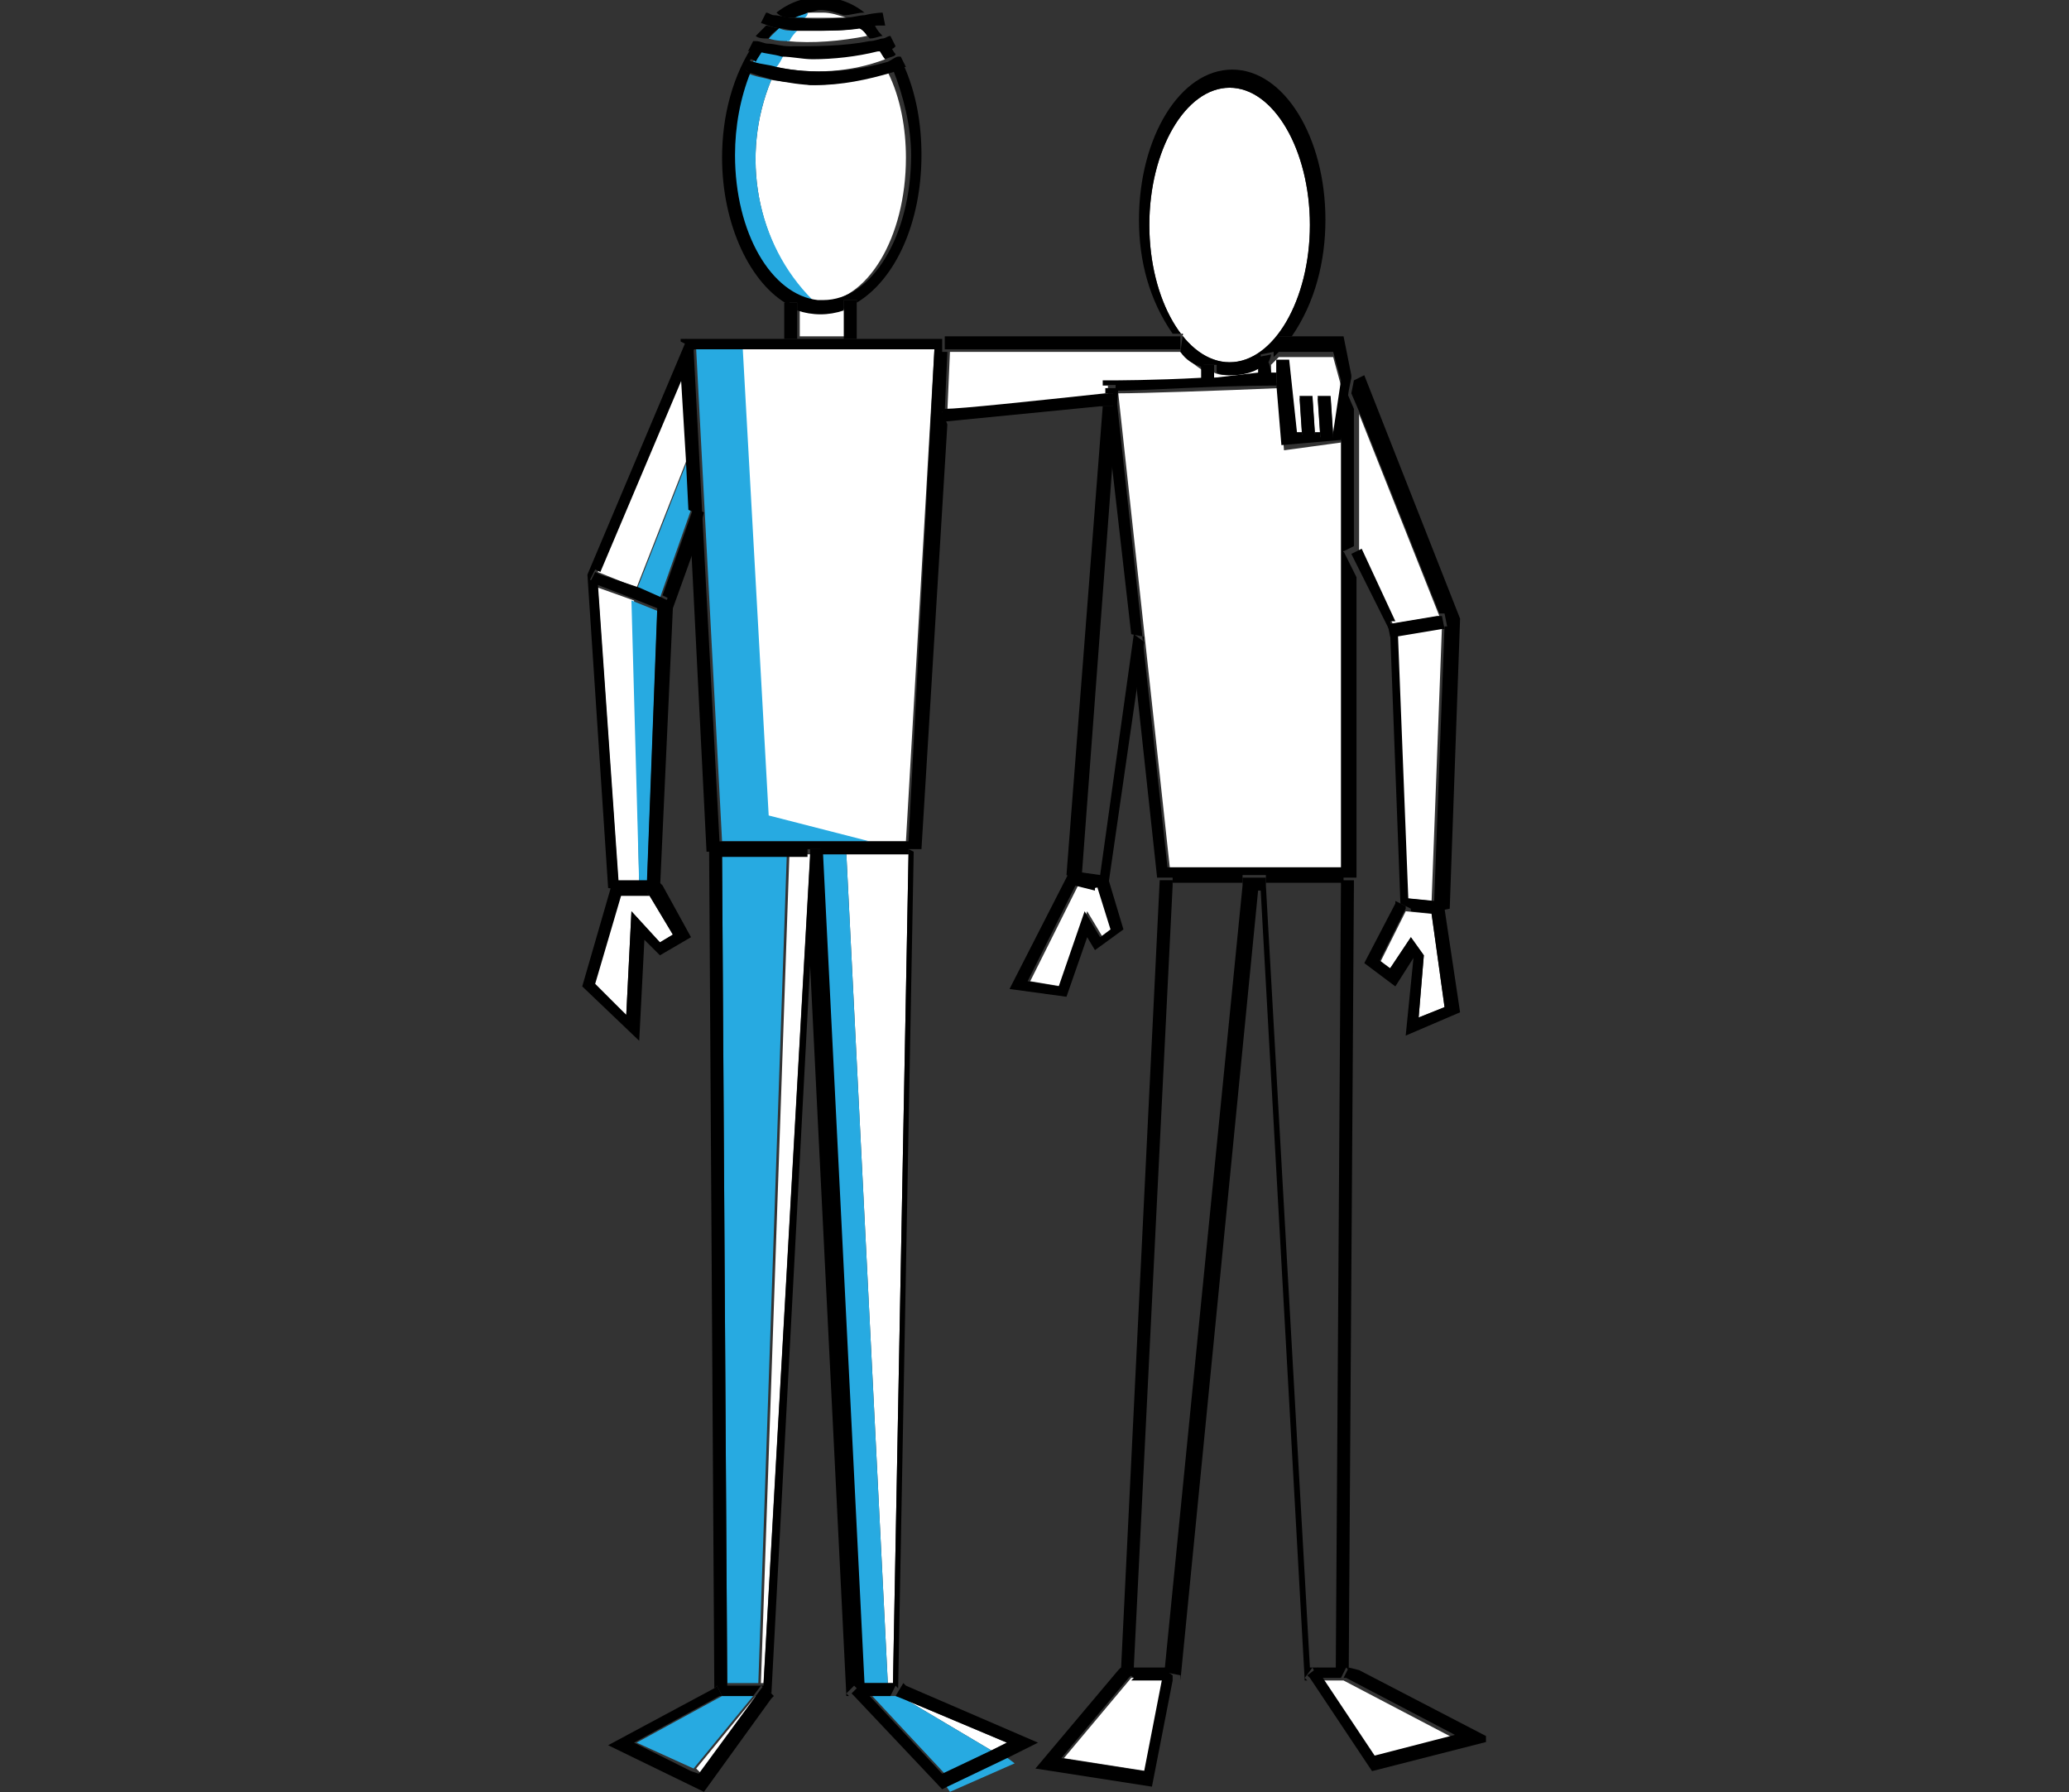 <?xml version="1.0" encoding="UTF-8" standalone="no"?>
<!-- Generator: Adobe Illustrator 27.8.1, SVG Export Plug-In . SVG Version: 6.00 Build 0)  -->

<svg
   version="1.1"
   id="Layer_1"
   x="0px"
   y="0px"
   viewBox="0 0 254 220"
   xml:space="preserve"
   sodipodi:docname="GroupLeaders.svg"
   width="254"
   height="220"
   inkscape:version="1.1.2 (0a00cf5339, 2022-02-04)"
   xmlns:inkscape="http://www.inkscape.org/namespaces/inkscape"
   xmlns:sodipodi="http://sodipodi.sourceforge.net/DTD/sodipodi-0.dtd"
   xmlns:xlink="http://www.w3.org/1999/xlink"
   xmlns="http://www.w3.org/2000/svg"
   xmlns:svg="http://www.w3.org/2000/svg"><rect x="0" y="0" width="254" height="220" fill="#333333" stroke="none"/><defs
   id="defs1150" /><sodipodi:namedview
   id="namedview1148"
   pagecolor="#ffffff"
   bordercolor="#666666"
   borderopacity="1.0"
   inkscape:pageshadow="2"
   inkscape:pageopacity="0.0"
   inkscape:pagecheckerboard="0"
   showgrid="false"
   inkscape:zoom="1.742"
   inkscape:cx="250"
   inkscape:cy="158.43858"
   inkscape:window-width="1916"
   inkscape:window-height="1029"
   inkscape:window-x="1920"
   inkscape:window-y="49"
   inkscape:window-maximized="1"
   inkscape:current-layer="Layer_1" />
<style
   type="text/css"
   id="style1060">
	.st0{fill:#FFFFFF;}
	.st1{clip-path:url(#SVGID_00000082353278580609934850000014450831830734247065_);}
	.st2{fill:#27AAE1;}
</style>
<path
   id="Path_1803"
   class="st0"
   d="m 260.8,279.7 h 1 l 0.2,-30.2 h -3 z" />
<path
   id="Path_1804"
   class="st0"
   d="m 253.9,279.7 h 1.2 l 3,-30.2 h -2.7 z" />
<path
   id="Path_1805"
   class="st0"
   d="m 252.6,249.2 1.3,-9.3 -0.8,-7 -1.2,16.1 z" />
<g
   id="Group_188"
   transform="matrix(3.179,0,0,3.179,-667.957,-684.798)">
	<g
   id="g1144">
		<defs
   id="defs1066">
			<rect
   id="SVGID_1_"
   x="232.5"
   y="215.4"
   width="35"
   height="69.2" />
		</defs>
		<clipPath
   id="SVGID_00000006690493677501573680000011593705983376550025_">
			<use
   xlink:href="#SVGID_1_"
   style="overflow:visible"
   id="use1068"
   x="0"
   y="0"
   width="100%"
   height="100%" />
		</clipPath>
		<g
   id="Group_187"
   clip-path="url(#SVGID_00000006690493677501573680000011593705983376550025_)">
			<path
   id="Path_1806"
   class="st0"
   d="m 255.7,229 v 0 c -3.7,0 -7.9,0 -8.9,0 l -0.1,2.3 6.2,-0.6 v -0.2 -0.2 h 0.3 c 0,0 1.6,-0.1 3.5,-0.1 v -0.4 c -0.5,-0.3 -0.8,-0.6 -1,-0.8" />
			<path
   id="Path_1807"
   class="st0"
   d="m 234.3,254.6 0.2,-4 1.1,1.2 0.5,-0.3 -0.9,-1.5 H 234 l -1,3.4 z" />
			<path
   id="Path_1808"
   class="st0"
   d="m 233.2,238.1 0.8,11.5 h 0.8 l -0.2,-11 z" />
			<path
   id="Path_1809"
   class="st0"
   d="m 234.7,238.1 2,-5.1 -0.2,-3.3 -3.3,7.8 z" />
			<path
   id="Path_1810"
   class="st0"
   d="m 257.6,229.9 c -0.2,0 -0.4,0 -0.6,-0.1 v 0.2 l 1.8,-0.1 c 0,-0.1 0,-0.3 0,-0.4 -0.4,0.3 -0.8,0.4 -1.2,0.4" />
			<path
   id="Path_1811"
   class="st0"
   d="m 263.1,283.3 3.1,-0.8 -4.2,-2.2 h -1 z" />
			<path
   id="Path_1812"
   class="st0"
   d="m 263.8,252.8 0.8,-1.2 0.5,0.7 -0.2,2.4 1,-0.4 -0.5,-3.6 -1,-0.1 -1,2 z" />
			<path
   id="Path_1813"
   class="st0"
   d="m 239.9,218.5 c -1.2,2.9 -0.6,6.3 1.6,8.6 0.1,0 0.2,0 0.2,0 1.9,0 3.4,-2.5 3.4,-5.6 0,-1.1 -0.2,-2.3 -0.7,-3.3 -1,0.3 -2,0.5 -3,0.5 -0.4,-0.1 -0.9,-0.1 -1.5,-0.2" />
			<path
   id="Path_1814"
   class="st0"
   d="m 265.7,239.2 -3.1,-7.8 v 5.3 l 1.3,2.8 z" />
			<path
   id="Path_1815"
   class="st0"
   d="m 244.3,217.7 c -0.1,-0.2 -0.2,-0.3 -0.3,-0.4 -0.8,0.2 -1.7,0.3 -2.5,0.3 -0.4,0 -0.8,0 -1.2,-0.1 -0.1,0.2 -0.2,0.4 -0.2,0.5 1.4,0.3 2.9,0.2 4.2,-0.3" />
			<path
   id="Path_1816"
   class="st0"
   d="m 244.6,280.4 0.6,-32 h -2.4 l 1.6,32 z" />
			<path
   id="Path_1817"
   class="st0"
   d="m 241.8,227.5 c -0.3,0 -0.6,0 -0.8,-0.1 v 1 h 1.8 v -1.1 c -0.4,0.2 -0.7,0.2 -1,0.2" />
			<path
   id="Path_1818"
   class="st0"
   d="m 264.4,250.1 1,0.1 0.4,-10.6 -1.8,0.3 z" />
			<path
   id="Path_1819"
   class="st0"
   d="m 259.7,232.8 -0.2,-2.4 c -2.3,0.1 -5.3,0.2 -6.2,0.2 l 2,18.4 h 6.7 v -17 l -0.1,0.5 z" />
			<path
   id="Path_1820"
   class="st0"
   d="m 259.9,229.5 0.3,2.8 h 0.2 l -0.1,-1.5 h 0.5 l 0.1,1.5 h 0.2 l -0.1,-1.5 h 0.5 l 0.1,1.5 v 0 l 0.3,-2 -0.3,-1.1 c -0.3,0 -1.1,0 -2.1,0 -0.1,0.1 -0.2,0.2 -0.3,0.3 0,0.2 0,0.5 0.1,0.7 h 0.2 v -0.4 z" />
			<path
   id="Path_1821"
   class="st0"
   d="m 241.3,215.9 c 0,0.1 -0.1,0.1 -0.1,0.2 0.5,0 1,0 1.6,0 -0.3,-0.1 -0.6,-0.2 -0.9,-0.2 -0.3,0 -0.5,0 -0.6,0" />
			<path
   id="Path_1822"
   class="st0"
   d="m 243.3,216.5 c -0.6,0.1 -1.2,0.1 -1.8,0.1 -0.2,0 -0.5,0 -0.7,0 -0.1,0.1 -0.2,0.3 -0.3,0.4 1,0.1 2.1,0 3.1,-0.2 0,0 -0.1,-0.2 -0.3,-0.3" />
			<path
   id="Path_1823"
   class="st0"
   d="m 251.1,253.5 1,-2.9 0.6,1 0.4,-0.3 -0.5,-1.6 -0.8,-0.2 -1.9,3.8 z" />
			<path
   id="Path_1824"
   class="st0"
   d="m 240.4,228.9 h -1.7 l 1,18 3.9,1 h 1.5 l 1.1,-19 c 0.1,0 -5.8,0 -5.8,0 z" />
			<path
   id="Path_1825"
   class="st0"
   d="m 237.2,283.9 2.2,-3 h -0.1 l -2.3,2.8 z" />
			<path
   id="Path_1826"
   class="st0"
   d="m 254.4,283.8 0.7,-3.6 h -1.3 l -2.6,3.1 z" />
			<path
   id="Path_1827"
   class="st0"
   d="m 249,282.7 -3.8,-1.6 3.2,1.9 z" />
			<path
   id="Path_1828"
   class="st0"
   d="m 257.6,229.4 c 1.7,0 3.1,-2.4 3.1,-5.3 0,-2.9 -1.4,-5.3 -3.1,-5.3 -1.7,0 -3.1,2.4 -3.1,5.3 0,2.9 1.4,5.3 3.1,5.3" />
			<path
   id="Path_1829"
   class="st0"
   d="m 239.6,280.4 1.8,-32 h -0.8 l -1.1,32 z" />
			<path
   id="Path_1830"
   class="st2"
   d="m 240.8,216.1 c 0.1,0 0.2,0 0.4,0 0.1,-0.1 0.1,-0.1 0.1,-0.2 -0.2,0.1 -0.4,0.1 -0.5,0.2" />
			<path
   id="Path_1831"
   class="st2"
   d="m 240.2,216.5 c -0.1,0.1 -0.3,0.3 -0.4,0.4 0.3,0.1 0.6,0.1 0.8,0.1 0.1,-0.2 0.2,-0.3 0.3,-0.4 -0.3,0 -0.5,0 -0.7,-0.1" />
			<path
   id="Path_1832"
   class="st2"
   d="m 240.4,217.5 c -0.3,0 -0.6,-0.1 -0.9,-0.2 -0.1,0.1 -0.2,0.3 -0.3,0.5 0.3,0.1 0.6,0.2 0.9,0.2 0.1,-0.1 0.2,-0.3 0.3,-0.5" />
			<path
   id="Path_1833"
   class="st2"
   d="m 239.9,218.5 c -0.3,-0.1 -0.6,-0.1 -1,-0.3 -0.4,1 -0.6,2.1 -0.6,3.2 0,3 1.4,5.4 3.2,5.6 -2.2,-2.2 -2.8,-5.6 -1.6,-8.5" />
			<path
   id="Path_1834"
   class="st2"
   d="m 239.4,280.4 1.1,-32 H 238 l 0.2,32 z" />
			<path
   id="Path_1835"
   class="st2"
   d="m 236.9,283.7 2.3,-2.8 H 238 l -3.3,1.8 z" />
			<path
   id="Path_1836"
   class="st2"
   d="M 238.8,228.9 H 237 l 1,19 h 5.7 l -3.9,-1 z" />
			<path
   id="Path_1837"
   class="st2"
   d="m 244.4,280.4 -1.6,-32 h -1 l 1.6,32 z" />
			<path
   id="Path_1838"
   class="st2"
   d="m 248.4,283 -3.2,-1.9 -0.4,-0.2 h -1 l 2.8,3 z" />
			<path
   id="Path_1839"
   class="st2"
   d="m 246.8,284.6 2.5,-1.1 -0.4,-0.3 -2.3,1.1 z" />
			<path
   id="Path_1840"
   class="st2"
   d="m 234.8,249.6 h 0.3 l 0.4,-10.6 -1,-0.4 z" />
			<path
   id="Path_1841"
   class="st2"
   d="m 235.6,238.5 1.2,-3.4 -0.1,-2 -2,5.1 z" />
			<path
   id="Path_1842"
   d="m 240.9,227.1 v 0.3 c 0.6,0.2 1.2,0.2 1.8,0 V 227 h 0.5 v 0.1 c 1.5,-0.9 2.5,-3.1 2.5,-5.7 0,-1.2 -0.2,-2.4 -0.7,-3.5 -0.1,0 -0.2,0.1 -0.4,0.2 0.4,1 0.7,2.2 0.7,3.3 0,3.1 -1.5,5.6 -3.4,5.6 -0.1,0 -0.2,0 -0.2,0 -1.8,-0.2 -3.2,-2.6 -3.2,-5.6 0,-1.1 0.2,-2.2 0.6,-3.2 -0.1,0 -0.1,0 -0.2,-0.1 l 0.2,-0.4 c 0.1,0 0.2,0.1 0.2,0.1 0.1,-0.2 0.2,-0.3 0.3,-0.5 -0.1,0 -0.3,-0.1 -0.4,-0.1 l 0.1,-0.2 c -0.9,1.3 -1.3,2.9 -1.3,4.5 0,2.6 1.1,4.9 2.6,5.7 v -0.1 z" />
			<path
   id="Path_1843"
   d="m 243.7,216.9 c 0.2,0 0.4,-0.1 0.5,-0.1 -0.1,-0.1 -0.2,-0.2 -0.3,-0.4 -0.2,0 -0.4,0.1 -0.6,0.1 0.2,0.1 0.3,0.3 0.4,0.4" />
			<path
   id="Path_1844"
   d="m 244.3,217.7 c 0.2,-0.1 0.4,-0.1 0.4,-0.2 -0.1,-0.1 -0.2,-0.3 -0.2,-0.4 -0.1,0 -0.3,0.1 -0.5,0.1 0.1,0.2 0.2,0.4 0.3,0.5" />
			<path
   id="Path_1845"
   d="m 239.8,216.9 c 0.1,-0.2 0.3,-0.3 0.4,-0.4 -0.2,0 -0.4,-0.1 -0.5,-0.1 -0.1,0.1 -0.3,0.3 -0.4,0.4 0.1,0.1 0.3,0.1 0.5,0.1" />
			<path
   id="Path_1846"
   d="m 240.8,216.1 c 0.2,-0.1 0.3,-0.1 0.5,-0.2 0.2,0 0.3,-0.1 0.5,-0.1 0.3,0 0.6,0.1 0.9,0.2 0.3,0 0.5,-0.1 0.8,-0.1 -1,-0.8 -2.4,-0.8 -3.4,0 0.2,0.2 0.4,0.2 0.7,0.2" />
			<path
   id="Path_1847"
   d="m 240.2,216.5 c 0.2,0 0.4,0.1 0.7,0.1 0.2,0 0.5,0 0.7,0 0.6,0 1.2,0 1.8,-0.1 0.2,0 0.4,-0.1 0.6,-0.1 0.2,0 0.3,0 0.3,0 l -0.1,-0.5 c 0,0 -0.3,0 -0.7,0.1 -0.2,0 -0.5,0.1 -0.8,0.1 -0.5,0 -1,0.1 -1.6,0 -0.1,0 -0.2,0 -0.4,0 -0.2,0 -0.5,-0.1 -0.7,-0.1 -0.1,0 -0.2,-0.1 -0.3,-0.1 l -0.2,0.4 v 0 c 0.3,0.1 0.5,0.2 0.7,0.2" />
			<path
   id="Path_1848"
   d="m 239.4,217.4 c 0.3,0.1 0.6,0.1 0.9,0.2 0.4,0 0.8,0.1 1.2,0.1 0.8,0 1.7,-0.1 2.5,-0.3 0.2,0 0.4,-0.1 0.5,-0.1 0.1,0 0.1,0 0.2,-0.1 l -0.2,-0.4 c -0.1,0 -0.2,0.1 -0.3,0.1 -0.1,0 -0.3,0.1 -0.5,0.1 -1,0.2 -2.1,0.2 -3.1,0.2 -0.3,0 -0.6,-0.1 -0.8,-0.1 -0.2,0 -0.3,-0.1 -0.5,-0.1 h -0.1 l -0.1,0.2 -0.1,0.2 c 0.2,-0.1 0.3,-0.1 0.4,0" />
			<path
   id="Path_1849"
   d="m 240.1,218 c -0.3,-0.1 -0.6,-0.1 -0.9,-0.2 -0.1,0 -0.2,-0.1 -0.2,-0.1 l -0.2,0.4 c 0.1,0 0.1,0 0.2,0.1 0.3,0.1 0.6,0.2 1,0.3 0.5,0.1 1.1,0.2 1.6,0.2 1,0 2,-0.2 3,-0.5 0.2,-0.1 0.4,-0.1 0.4,-0.2 h 0.1 l -0.2,-0.4 h -0.1 c -0.1,0 -0.2,0.1 -0.4,0.2 -1.4,0.4 -2.9,0.5 -4.3,0.2" />
			<path
   id="Path_1850"
   d="m 240.9,227.4 v -0.3 h -0.5 v 1.4 h 0.5 z" />
			<path
   id="Path_1851"
   d="m 242.7,227 v 1.5 h 0.5 V 227 Z" />
			<path
   id="Path_1852"
   d="M 246.8,228.5 Z" />
			<path
   id="Path_1853"
   d="m 246.5,231.3 h 0.1 l 0.1,-2.3 h -0.2 v -0.5 h -10.1 v 0.2 -0.1 l 0.4,0.2 -0.4,1 0.2,3.3 0.1,2 v 0 l 0.5,0.2 -0.4,1.1 0.6,11.9 v 0 h 0.5 v 0.2 h 3.4 v -0.3 h 0.5 v 0.2 h 3.4 v -0.2 h 0.5 v 0 l 1,-16.4 v 0 z m -1.3,16.6 h -7.3 l -1,-19 h 9.3 z" />
			<path
   id="Path_1854"
   d="m 237.3,235.2 -0.4,-0.2 v 0 l -1.2,3.4 0.2,0.1 -0.2,0.4 -0.2,-0.1 -0.4,10.6 H 234 l -0.8,-11.5 -0.3,-0.1 0.2,-0.4 0.2,0.1 3.3,-7.8 0.4,-1 -0.4,-0.2 v 0.1 l -3.8,9 0.8,12.1 v 0 l 0.5,0.1 -0.1,0.2 h 1.2 l -0.1,-0.1 0.4,-0.2 0.1,0.1 0.5,-10.9 0.9,-2.5 z" />
			<path
   id="Path_1855"
   d="m 235.1,249.9 0.1,0.1 0.9,1.5 -0.5,0.3 -1.1,-1.2 -0.2,4 -1.2,-1.2 1,-3.4 0.1,-0.2 -0.5,-0.1 v 0 l -1.1,3.8 2.2,2.1 0.2,-3.9 0.6,0.6 1.2,-0.7 -1.1,-2 -0.1,-0.1 z" />
			<path
   id="Path_1856"
   d="m 233.3,237.6 -0.2,-0.1 -0.2,0.4 0.3,0.1 1.3,0.5 1,0.4 0.2,0.1 0.2,-0.4 -0.2,-0.1 -0.9,-0.4 z" />
			<path
   id="Path_1857"
   d="m 245.2,248.2 v 0.2 l -0.6,32 h -1.1 l -1.6,-32 v -0.2 h -0.5 v 0.3 l -1.8,32 h -1.4 l -0.2,-32 v -0.2 h -0.5 v 0 l 0.2,32.3 0.1,-0.1 0.2,0.4 h -0.1 1.3 l 0.3,-0.4 0.4,0.3 -0.1,0.1 h 0.1 l 1.5,-28.2 1.4,28.2 h 0.1 l -0.1,-0.1 0.3,-0.3 0.4,0.4 h 1 v 0 l 0.2,-0.4 0.1,0.1 0.6,-32.3 v 0 z" />
			<path
   id="Path_1858"
   d="m 244.7,280.9 v 0 l 0.5,0.2 3.8,1.6 -0.6,0.3 -1.9,0.9 -2.8,-3 -0.4,-0.4 -0.3,0.3 0.1,0.1 3.4,3.6 0.2,-0.1 2.3,-1.1 1.2,-0.6 -5.1,-2.2 -0.1,-0.1 z" />
			<path
   id="Path_1859"
   d="m 239.6,280.5 -0.3,0.4 -2.2,3 -0.3,-0.1 -2.2,-1.1 3.3,-1.8 h 0.1 l -0.2,-0.4 -0.1,0.1 -4.1,2.2 3.7,1.8 2.6,-3.6 0.1,-0.1 z" />
			<path
   id="Path_1860"
   d="m 255.7,229 c 0.2,0.3 0.5,0.5 0.9,0.6 v -0.1 h 0.5 v 0.3 c 0.2,0.1 0.4,0.1 0.6,0.1 0.4,0 0.8,-0.1 1.1,-0.3 0,-0.2 0,-0.4 0,-0.5 l 0.5,-0.1 c 0,0 0,0.1 0,0.2 0.1,-0.1 0.2,-0.2 0.3,-0.3 h -0.1 v -0.5 h 0.5 c 0.9,-1.3 1.3,-2.9 1.3,-4.5 0,-3.2 -1.6,-5.8 -3.6,-5.8 -2,0 -3.6,2.6 -3.6,5.8 0,1.6 0.4,3.1 1.3,4.4 h 0.4 z m -1.2,-4.9 c 0,-2.9 1.4,-5.3 3.1,-5.3 1.7,0 3.1,2.4 3.1,5.3 0,2.9 -1.4,5.3 -3.1,5.3 -1.7,0 -3.1,-2.4 -3.1,-5.3" />
			<path
   id="Path_1861"
   d="m 259.2,229.1 -0.5,0.1 c 0,0.1 0,0.3 0,0.5 0,0.1 0,0.3 0,0.4 h 0.5 c 0,-0.2 0,-0.5 -0.1,-0.7 0.1,-0.2 0.1,-0.3 0.1,-0.3" />
			<path
   id="Path_1862"
   d="m 257,229.5 h -0.5 v 0.6 h 0.5 z" />
			<path
   id="Path_1863"
   d="m 255.4,249.3 v 0.2 h 2.7 v -0.3 h 0.9 v 0.3 h 3 v -0.2 h 0.5 v -11.6 l -0.5,-1 0.4,-0.2 v 0 -5.3 l -0.3,-0.7 -0.2,1.4 v 17 h -6.7 l -2,-18.4 c 0.9,0 3.9,-0.2 6.2,-0.2 v -0.5 h -0.2 -0.5 L 257,230 h -0.5 c -1.8,0.1 -3.4,0.1 -3.5,0.1 h -0.3 v 0.2 0 h 0.5 l -0.2,2.6 0.8,7 v 0 l 0.5,0.1 -0.3,1.9 0.8,7.4 v 0 z" />
			<path
   id="Path_1864"
   d="m 262.6,249.5 v -0.2 z" />
			<path
   id="Path_1865"
   d="m 262.4,230.1 -0.1,0.5 0.3,0.7 3.1,7.8 h 0.2 l 0.1,0.5 h -0.1 l -0.4,10.6 -1,-0.1 -0.4,-10.2 h -0.2 l -0.1,-0.5 h 0.2 l -1.3,-2.8 v 0 l -0.4,0.2 0.5,1 1,2 0.4,10.6 v -0.1 l 0.4,0.2 v 0.1 l 1,0.1 v -0.1 l 0.5,-0.1 v 0 l 0.4,-11.2 -3.7,-9.4 z" />
			<path
   id="Path_1866"
   d="m 265.4,250.6 v 0.1 l 0.5,3.6 -1,0.4 0.2,-2.4 -0.5,-0.7 -0.8,1.2 -0.4,-0.3 1,-2 v -0.1 l -0.4,-0.2 v 0.1 l -1.2,2.3 1.2,0.9 0.7,-1.1 -0.3,3 2.1,-0.9 -0.6,-4 v 0 z" />
			<path
   id="Path_1867"
   d="m 263.7,239.5 0.1,0.5 h 0.2 l 1.8,-0.3 h 0.1 l -0.1,-0.5 h -0.2 l -1.8,0.3 z" />
			<path
   id="Path_1868"
   d="m 253.9,239.9 v 0 l -1.3,9.3 -0.7,-0.1 1.2,-16.1 0.2,-2.6 h -0.5 v 0 0.2 h 0.3 v 0.5 h -0.4 l -1.4,18.1 v 0 l 0.4,0.2 -0.1,0.2 0.8,0.2 v -0.1 l 0.5,-0.1 v 0.1 l 1.1,-7.6 0.3,-1.9 z" />
			<path
   id="Path_1869"
   d="m 252.5,249.6 v 0.1 l 0.5,1.6 -0.4,0.3 -0.6,-1 -1,2.9 -1.2,-0.2 1.9,-3.8 0.1,-0.2 -0.4,-0.2 v 0 l -2.3,4.5 2.2,0.3 0.8,-2.3 0.3,0.5 1.1,-0.8 -0.6,-2 v 0 z" />
			<path
   id="Path_1870"
   d="m 260.8,279.8 0.2,0.4 h 1 -0.1 l 0.2,-0.4 0.1,0.1 0.2,-30.3 v -0.2 h -0.5 v 0.2 l -0.2,30.2 h -1 L 259,249.6 v -0.3 h -0.9 v 0.3 l -3,30.2 h -1.2 l 1.5,-30.2 v -0.2 h -0.5 v 0 l -1.5,30.6 0.1,-0.1 0.4,0.3 -0.1,0.1 h 1.3 l 0.1,-0.3 0.5,0.1 v 0.2 0 l 3,-30.5 h 0.1 l 1.7,30.5 h 0.1 l -0.1,-0.1 z" />
			<path
   id="Path_1871"
   d="m 262.2,279.8 -0.2,0.4 h 0.1 l 4.2,2.2 -3.1,0.8 -2,-3 -0.2,-0.4 -0.4,0.3 0.1,0.1 2.4,3.6 4.7,-1.2 -5.2,-2.7 z" />
			<path
   id="Path_1872"
   d="m 255.1,279.9 -0.1,0.3 -0.7,3.6 -3.2,-0.5 2.6,-3.1 0.1,-0.1 -0.4,-0.3 -0.1,0.1 -3.2,3.8 4.5,0.7 0.8,-4.1 v -0.2 z" />
			<path
   id="Path_1873"
   d="m 246.8,228.9 c 1,0 5.2,0 8.9,0 v 0 -0.5 h -0.4 c -3.6,0 -7.4,0 -8.4,0 h -0.3 v 0.5 h 0.2" />
			<path
   id="Path_1874"
   d="m 259.4,229 h 0.1 c 1,0 1.8,0 2.1,0 l 0.3,1.1 -0.3,2 v 0 0.2 h -0.5 v -0.2 h -0.2 v 0.1 h -0.5 v -0.1 h -0.2 l -0.3,-2.8 h -0.5 v 0.4 0.5 l 0.2,2.4 2.3,-0.2 0.1,-0.5 0.2,-1.4 0.1,-0.5 v -0.1 l -0.3,-1.5 h -0.2 c 0,0 -0.8,0 -1.9,0 h -0.5 z" />
			<path
   id="Path_1875"
   d="m 253.1,231.1 v -0.5 h -0.3 c -2.8,0.3 -5.6,0.6 -6.2,0.6 h -0.1 v 0.5 0 l 6.1,-0.6 h 0.5" />
			<path
   id="Path_1876"
   d="m 261,230.7 0.1,1.5 v 0.2 h 0.5 v -0.2 l -0.1,-1.5 z" />
			<path
   id="Path_1877"
   d="m 260.3,230.7 0.1,1.5 v 0.1 h 0.5 v -0.1 l -0.1,-1.5 z" />
		</g>
	</g>
</g>
</svg>
